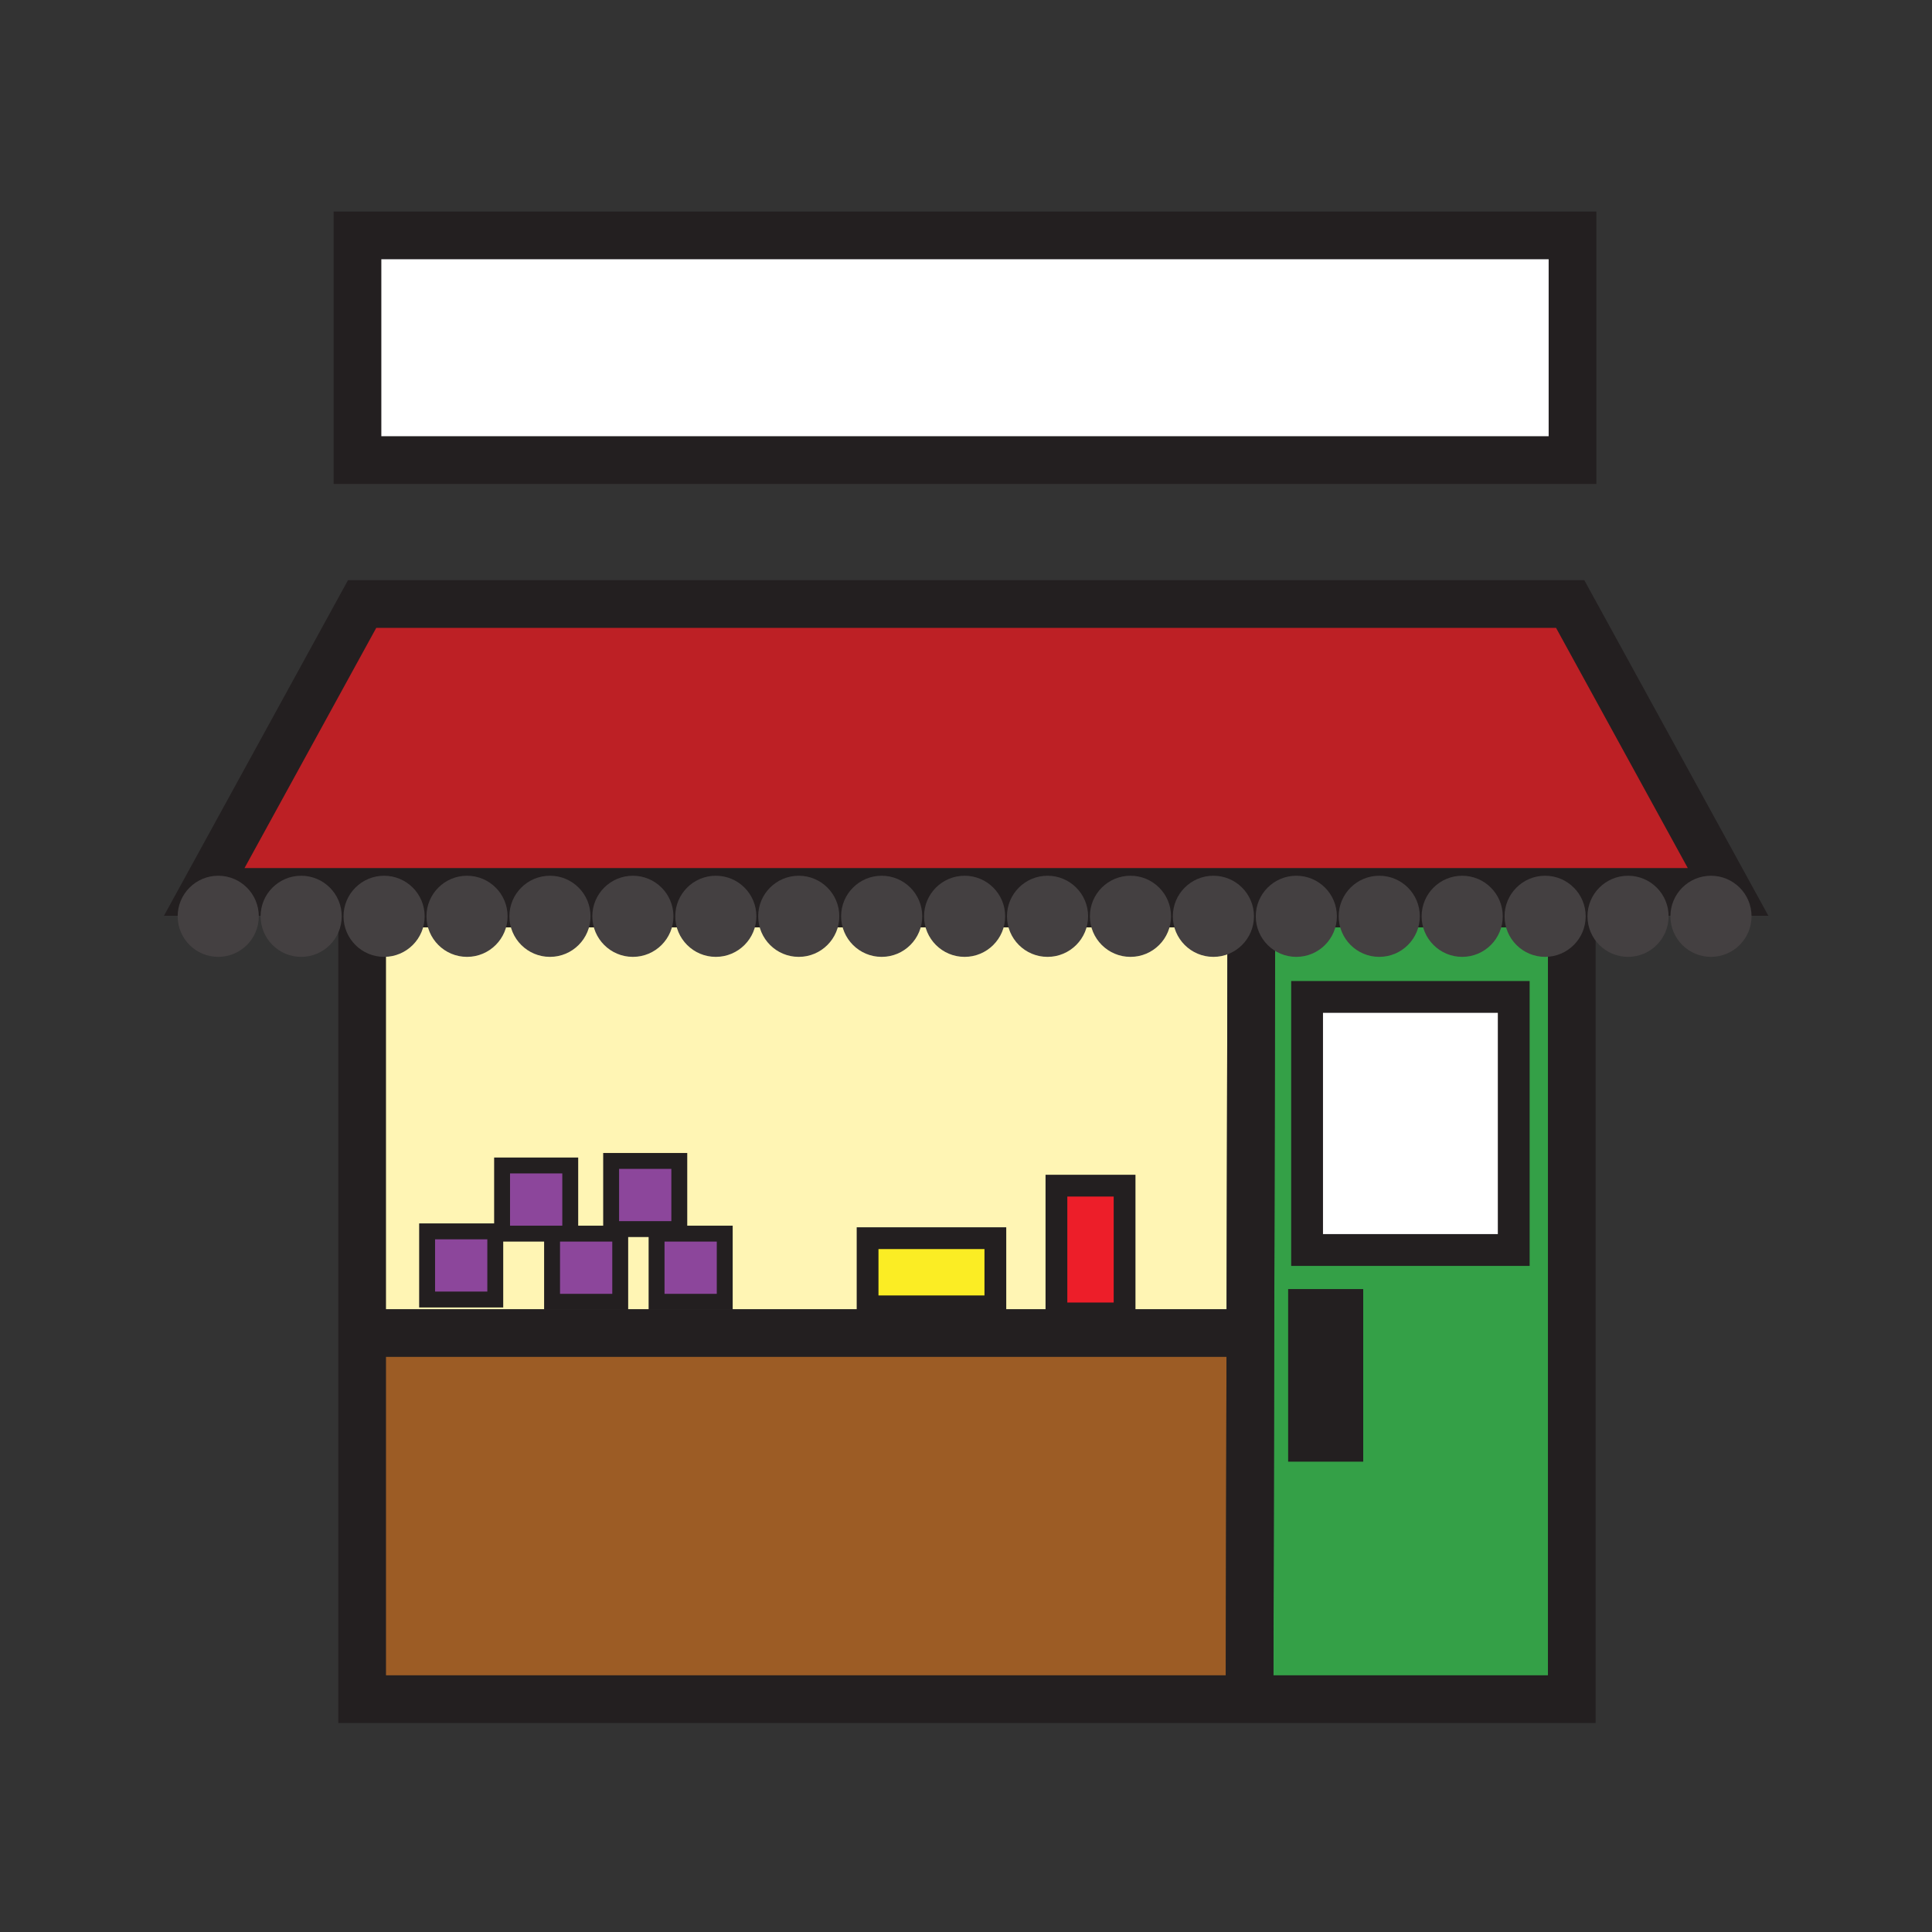 <svg xmlns="http://www.w3.org/2000/svg" width="850.394" height="850.394" viewBox="0 0 850.394 850.394" overflow="visible"><rect x="0" y="0" width="850.394" height="850.394" fill="#333333" stroke="none"/><path fill="#9c5c25" d="M539.88 586.76l-.38 161.14H159.4V586.76z"/><path d="M269 541h30v-30h-30v30zm-48 2h22v30h30v-30h-22v-30h-30v30zm-3 29v-30h-30v30h30zm71-29v30h30v-30h-30zm251.31-145.3l-.43 189.06H159.4V397.7h380.91zM495 578.12v-56.24h-30v56.24h30zM438.12 575v-30h-56.24v30h56.24z" fill="#fff5b4"/><path fill="#fff" d="M157.35 103.62h534.81v98.88H157.35zM575.33 438.81h90.96v111.391h-90.96z"/><path d="M691.84 397.7v350.2H560.5l.81-350.17-12.6-.03h143.13zm-25.55 152.5V438.81h-90.96V550.2h90.96zM590.67 634v-57.23h-14.31V634h14.31z" fill="#34a047"/><path fill="#231f20" d="M539.88 586.76l.43-189.06h8.4l12.6.03-.81 350.17h-21zM560.5 747.9v2.12l-21-.04v-2.08zM548.71 397.7h-8.4v-.02z"/><path fill="#ed1e29" d="M465 521.88h30v56.24h-30z"/><path fill="#fbed24" d="M381.88 545h56.24v30h-56.24z"/><path fill="#bd2025" d="M425.3 265.86h265.83l69.5 126.72H89.9l69.5-126.72h265.83z"/><path fill="#8c469b" d="M289 543h30v30h-30zM269 511h30v30h-30zM273 543v30h-30v-30h8zM251 513v30h-30v-30zM188 542h30v30h-30z"/><g fill="none" stroke="#231f20"><path stroke-width="21" d="M548.71 397.7h143.13v350.2H159.4V397.7h380.91z"/><path stroke-width="14" d="M575.33 438.81h90.96v111.391h-90.96z"/><path stroke-width="18.738" d="M576.36 576.77h14.31V634h-14.31z"/><path stroke-width="21" d="M159.4 586.76h392.43M691.13 265.86H159.4L89.9 392.58h670.73zM157.35 103.62h534.81v98.88H157.35z"/><path stroke-width="7" d="M188 542h30v30h-30zM251 543h22v30h-30v-30M251 543h-30v-30h30zM289 543h30v30h-30zM269 511h30v30h-30z"/><path stroke-width="9.585" d="M465 521.88h30v56.24h-30zM381.88 545h56.24v30h-56.24z"/></g><g><path fill="none" d="M77.409 403.319h694.347"/><circle cx="96.059" cy="403.319" r="17.854" fill="#444041"/><circle cx="132.561" cy="403.319" r="17.854" fill="#444041"/><circle cx="169.064" cy="403.319" r="17.854" fill="#444041"/><circle cx="205.567" cy="403.319" r="17.854" fill="#444041"/><circle cx="242.069" cy="403.319" r="17.854" fill="#444041"/><circle cx="278.572" cy="403.319" r="17.854" fill="#444041"/><circle cx="315.075" cy="403.319" r="17.854" fill="#444041"/><circle cx="351.578" cy="403.319" r="17.854" fill="#444041"/><circle cx="388.081" cy="403.319" r="17.854" fill="#444041"/><circle cx="424.583" cy="403.319" r="17.854" fill="#444041"/><circle cx="461.086" cy="403.319" r="17.854" fill="#444041"/><circle cx="497.589" cy="403.319" r="17.854" fill="#444041"/><circle cx="534.092" cy="403.319" r="17.854" fill="#444041"/><circle cx="570.594" cy="403.319" r="17.854" fill="#444041"/><circle cx="607.097" cy="403.319" r="17.854" fill="#444041"/><circle cx="643.6" cy="403.319" r="17.854" fill="#444041"/><circle cx="680.103" cy="403.319" r="17.854" fill="#444041"/><circle cx="716.605" cy="403.319" r="17.854" fill="#444041"/><circle cx="753.107" cy="403.319" r="17.854" fill="#444041"/></g><path fill="none" d="M0 0h850.394v850.394H0z"/></svg>
